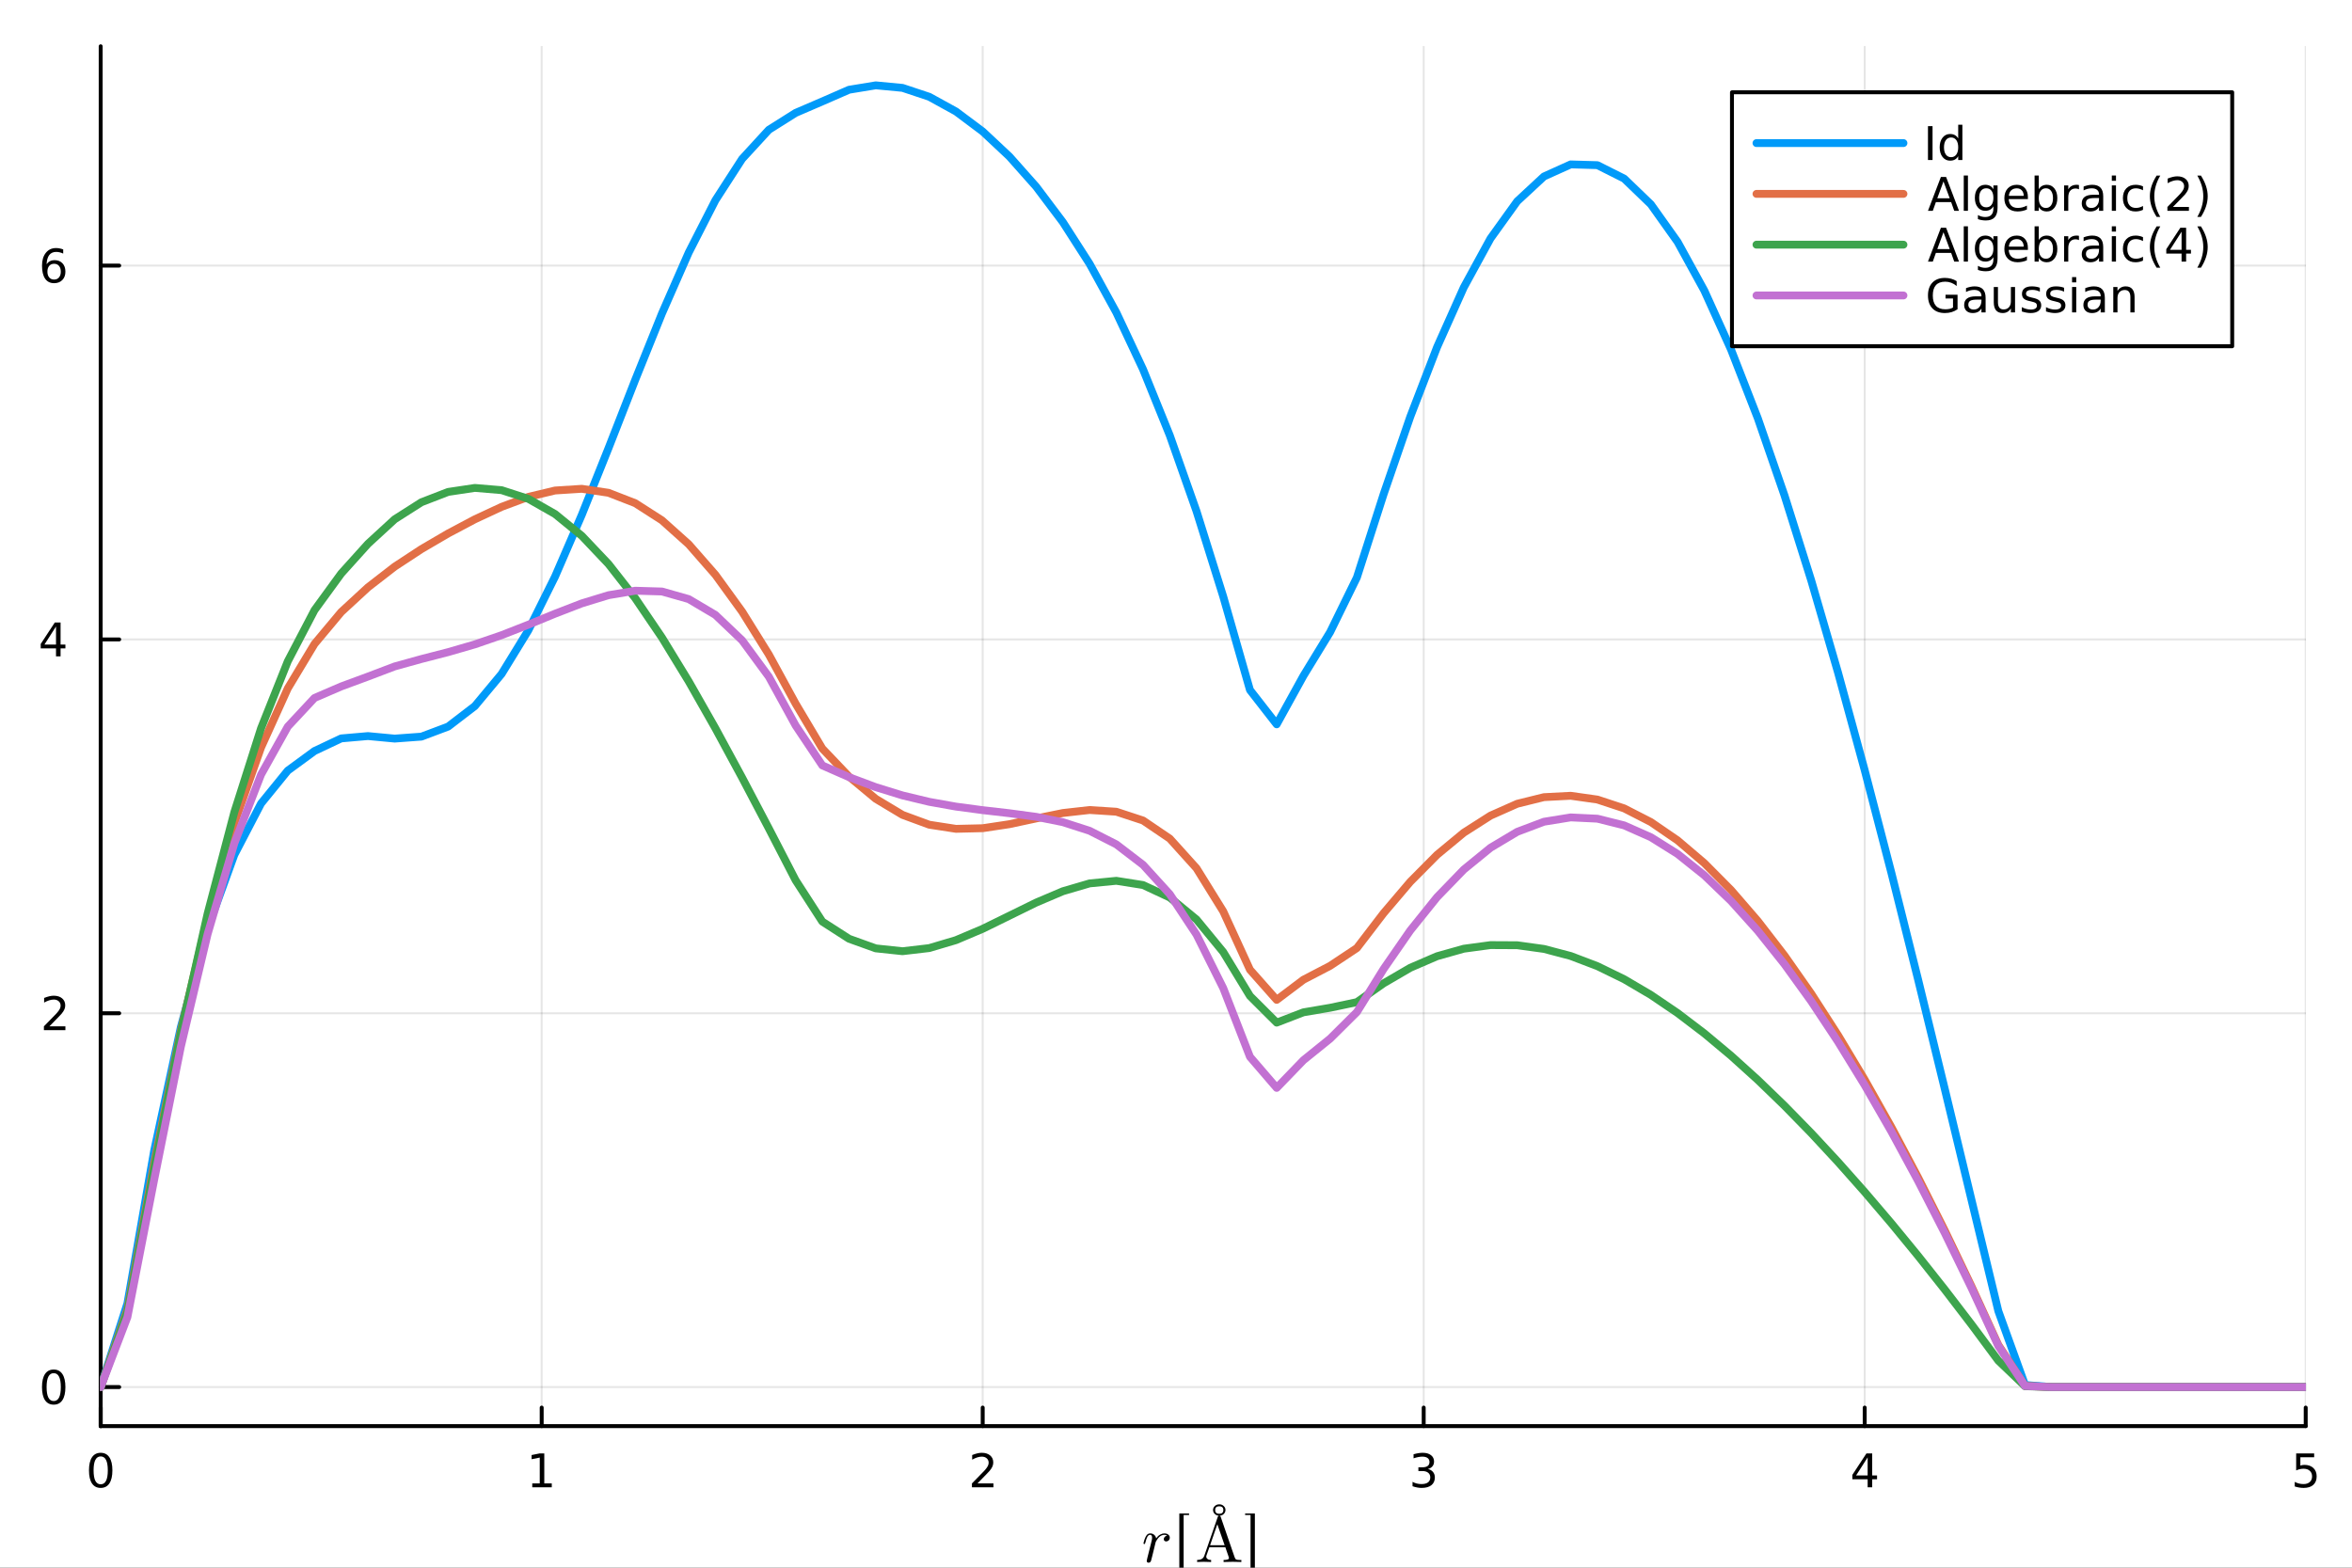 <?xml version="1.0" encoding="utf-8"?>
<svg xmlns="http://www.w3.org/2000/svg" xmlns:xlink="http://www.w3.org/1999/xlink" width="600" height="400" viewBox="0 0 2400 1600">
<rect x="0" y="0" width="2400" height="1600" fill="#333333" stroke="none"/>
<defs>
  <clipPath id="clip880">
    <rect x="0" y="0" width="2400" height="1600"/>
  </clipPath>
</defs>
<path clip-path="url(#clip880)" d="M0 1600 L2400 1600 L2400 0 L0 0  Z" fill="#ffffff" fill-rule="evenodd" fill-opacity="1"/>
<defs>
  <clipPath id="clip881">
    <rect x="480" y="0" width="1681" height="1600"/>
  </clipPath>
</defs>
<path clip-path="url(#clip880)" d="M102.74 1455.52 L2352.76 1455.52 L2352.76 47.244 L102.74 47.244  Z" fill="#ffffff" fill-rule="evenodd" fill-opacity="1"/>
<defs>
  <clipPath id="clip882">
    <rect x="102" y="47" width="2251" height="1409"/>
  </clipPath>
</defs>
<polyline clip-path="url(#clip882)" style="stroke:#000000; stroke-linecap:round; stroke-linejoin:round; stroke-width:2; stroke-opacity:0.1; fill:none" points="102.74,1455.52 102.74,47.244 "/>
<polyline clip-path="url(#clip882)" style="stroke:#000000; stroke-linecap:round; stroke-linejoin:round; stroke-width:2; stroke-opacity:0.1; fill:none" points="552.743,1455.52 552.743,47.244 "/>
<polyline clip-path="url(#clip882)" style="stroke:#000000; stroke-linecap:round; stroke-linejoin:round; stroke-width:2; stroke-opacity:0.1; fill:none" points="1002.75,1455.52 1002.75,47.244 "/>
<polyline clip-path="url(#clip882)" style="stroke:#000000; stroke-linecap:round; stroke-linejoin:round; stroke-width:2; stroke-opacity:0.1; fill:none" points="1452.75,1455.52 1452.75,47.244 "/>
<polyline clip-path="url(#clip882)" style="stroke:#000000; stroke-linecap:round; stroke-linejoin:round; stroke-width:2; stroke-opacity:0.1; fill:none" points="1902.75,1455.52 1902.75,47.244 "/>
<polyline clip-path="url(#clip882)" style="stroke:#000000; stroke-linecap:round; stroke-linejoin:round; stroke-width:2; stroke-opacity:0.1; fill:none" points="2352.76,1455.52 2352.76,47.244 "/>
<polyline clip-path="url(#clip880)" style="stroke:#000000; stroke-linecap:round; stroke-linejoin:round; stroke-width:4; stroke-opacity:1; fill:none" points="102.74,1455.52 2352.76,1455.52 "/>
<polyline clip-path="url(#clip880)" style="stroke:#000000; stroke-linecap:round; stroke-linejoin:round; stroke-width:4; stroke-opacity:1; fill:none" points="102.74,1455.52 102.74,1436.62 "/>
<polyline clip-path="url(#clip880)" style="stroke:#000000; stroke-linecap:round; stroke-linejoin:round; stroke-width:4; stroke-opacity:1; fill:none" points="552.743,1455.52 552.743,1436.62 "/>
<polyline clip-path="url(#clip880)" style="stroke:#000000; stroke-linecap:round; stroke-linejoin:round; stroke-width:4; stroke-opacity:1; fill:none" points="1002.75,1455.52 1002.75,1436.62 "/>
<polyline clip-path="url(#clip880)" style="stroke:#000000; stroke-linecap:round; stroke-linejoin:round; stroke-width:4; stroke-opacity:1; fill:none" points="1452.75,1455.52 1452.75,1436.62 "/>
<polyline clip-path="url(#clip880)" style="stroke:#000000; stroke-linecap:round; stroke-linejoin:round; stroke-width:4; stroke-opacity:1; fill:none" points="1902.75,1455.52 1902.75,1436.62 "/>
<polyline clip-path="url(#clip880)" style="stroke:#000000; stroke-linecap:round; stroke-linejoin:round; stroke-width:4; stroke-opacity:1; fill:none" points="2352.76,1455.52 2352.76,1436.62 "/>
<path clip-path="url(#clip880)" d="M102.74 1486.44 Q99.129 1486.44 97.3 1490 Q95.495 1493.55 95.495 1500.67 Q95.495 1507.78 97.3 1511.35 Q99.129 1514.89 102.74 1514.89 Q106.374 1514.89 108.18 1511.35 Q110.009 1507.78 110.009 1500.67 Q110.009 1493.55 108.18 1490 Q106.374 1486.44 102.74 1486.44 M102.74 1482.74 Q108.55 1482.74 111.606 1487.34 Q114.685 1491.93 114.685 1500.67 Q114.685 1509.4 111.606 1514.01 Q108.55 1518.59 102.74 1518.59 Q96.93 1518.59 93.851 1514.01 Q90.796 1509.4 90.796 1500.67 Q90.796 1491.93 93.851 1487.34 Q96.93 1482.74 102.74 1482.74 Z" fill="#000000" fill-rule="nonzero" fill-opacity="1" /><path clip-path="url(#clip880)" d="M543.125 1513.99 L550.764 1513.99 L550.764 1487.62 L542.454 1489.29 L542.454 1485.03 L550.718 1483.36 L555.394 1483.36 L555.394 1513.99 L563.033 1513.99 L563.033 1517.92 L543.125 1517.92 L543.125 1513.99 Z" fill="#000000" fill-rule="nonzero" fill-opacity="1" /><path clip-path="url(#clip880)" d="M997.399 1513.99 L1013.72 1513.99 L1013.72 1517.92 L991.774 1517.92 L991.774 1513.99 Q994.436 1511.23 999.02 1506.6 Q1003.63 1501.95 1004.81 1500.61 Q1007.05 1498.08 1007.93 1496.35 Q1008.83 1494.59 1008.83 1492.9 Q1008.83 1490.14 1006.89 1488.41 Q1004.97 1486.67 1001.87 1486.67 Q999.668 1486.67 997.214 1487.43 Q994.784 1488.2 992.006 1489.75 L992.006 1485.03 Q994.83 1483.89 997.284 1483.31 Q999.737 1482.74 1001.77 1482.74 Q1007.14 1482.74 1010.34 1485.42 Q1013.53 1488.11 1013.53 1492.6 Q1013.53 1494.73 1012.72 1496.65 Q1011.94 1498.55 1009.83 1501.14 Q1009.25 1501.81 1006.15 1505.03 Q1003.05 1508.22 997.399 1513.99 Z" fill="#000000" fill-rule="nonzero" fill-opacity="1" /><path clip-path="url(#clip880)" d="M1457 1499.29 Q1460.35 1500 1462.23 1502.27 Q1464.13 1504.54 1464.13 1507.87 Q1464.13 1512.99 1460.61 1515.79 Q1457.09 1518.59 1450.61 1518.59 Q1448.43 1518.59 1446.12 1518.15 Q1443.83 1517.74 1441.37 1516.88 L1441.37 1512.36 Q1443.32 1513.5 1445.63 1514.08 Q1447.95 1514.66 1450.47 1514.66 Q1454.87 1514.66 1457.16 1512.92 Q1459.47 1511.18 1459.47 1507.87 Q1459.47 1504.82 1457.32 1503.11 Q1455.19 1501.37 1451.37 1501.37 L1447.34 1501.37 L1447.34 1497.53 L1451.56 1497.53 Q1455.01 1497.53 1456.84 1496.16 Q1458.66 1494.77 1458.66 1492.18 Q1458.66 1489.52 1456.77 1488.11 Q1454.89 1486.67 1451.37 1486.67 Q1449.45 1486.67 1447.25 1487.09 Q1445.05 1487.5 1442.41 1488.38 L1442.41 1484.22 Q1445.08 1483.48 1447.39 1483.11 Q1449.73 1482.74 1451.79 1482.74 Q1457.11 1482.74 1460.21 1485.17 Q1463.32 1487.57 1463.32 1491.69 Q1463.32 1494.56 1461.67 1496.55 Q1460.03 1498.52 1457 1499.29 Z" fill="#000000" fill-rule="nonzero" fill-opacity="1" /><path clip-path="url(#clip880)" d="M1905.76 1487.43 L1893.96 1505.88 L1905.76 1505.88 L1905.76 1487.43 M1904.54 1483.36 L1910.41 1483.36 L1910.41 1505.88 L1915.35 1505.88 L1915.35 1509.77 L1910.41 1509.77 L1910.41 1517.92 L1905.76 1517.92 L1905.76 1509.77 L1890.16 1509.77 L1890.16 1505.26 L1904.54 1483.36 Z" fill="#000000" fill-rule="nonzero" fill-opacity="1" /><path clip-path="url(#clip880)" d="M2343.03 1483.36 L2361.39 1483.36 L2361.39 1487.3 L2347.32 1487.3 L2347.32 1495.77 Q2348.33 1495.42 2349.35 1495.26 Q2350.37 1495.07 2351.39 1495.07 Q2357.18 1495.07 2360.56 1498.24 Q2363.94 1501.42 2363.94 1506.83 Q2363.94 1512.41 2360.46 1515.51 Q2356.99 1518.59 2350.67 1518.59 Q2348.5 1518.59 2346.23 1518.22 Q2343.98 1517.85 2341.58 1517.11 L2341.58 1512.41 Q2343.66 1513.55 2345.88 1514.1 Q2348.1 1514.66 2350.58 1514.66 Q2354.58 1514.66 2356.92 1512.55 Q2359.26 1510.44 2359.26 1506.83 Q2359.26 1503.22 2356.92 1501.11 Q2354.58 1499.01 2350.58 1499.01 Q2348.71 1499.01 2346.83 1499.42 Q2344.98 1499.84 2343.03 1500.72 L2343.03 1483.36 Z" fill="#000000" fill-rule="nonzero" fill-opacity="1" /><path clip-path="url(#clip880)" d="M1193.67 1569.32 Q1193.67 1571.02 1192.55 1572.12 Q1191.45 1573.21 1190.04 1573.21 Q1188.81 1573.21 1188.17 1572.51 Q1187.52 1571.8 1187.52 1570.9 Q1187.52 1569.61 1188.52 1568.54 Q1189.52 1567.48 1190.97 1567.26 Q1189.91 1566.48 1188.2 1566.48 Q1185.4 1566.48 1182.92 1568.64 Q1181.82 1569.64 1180.63 1571.48 Q1179.44 1573.28 1179.21 1574.05 L1177.12 1582.65 Q1176.93 1583.62 1175.74 1588.25 Q1174.58 1592.86 1174.48 1593.05 Q1174.16 1593.96 1173.45 1594.44 Q1172.74 1594.92 1172.03 1594.92 Q1171.23 1594.92 1170.68 1594.44 Q1170.13 1593.96 1170.13 1593.12 Q1170.13 1592.99 1170.23 1592.51 Q1170.33 1592.02 1170.49 1591.35 Q1170.65 1590.67 1170.71 1590.28 L1174.54 1575.05 Q1175.25 1572.28 1175.41 1571.41 Q1175.61 1570.51 1175.61 1569.51 Q1175.61 1567.77 1175.06 1567.13 Q1174.51 1566.48 1173.55 1566.48 Q1171.87 1566.48 1170.78 1568.48 Q1169.68 1570.48 1168.75 1574.34 Q1168.46 1575.4 1168.26 1575.63 Q1168.1 1575.86 1167.62 1575.86 Q1166.81 1575.82 1166.81 1575.18 Q1166.81 1575.02 1167.07 1573.99 Q1167.33 1572.92 1167.81 1571.38 Q1168.33 1569.8 1168.88 1568.8 Q1169.2 1568.13 1169.49 1567.68 Q1169.78 1567.22 1170.36 1566.52 Q1170.94 1565.81 1171.81 1565.42 Q1172.68 1565.03 1173.74 1565.03 Q1176.06 1565.03 1177.7 1566.45 Q1179.37 1567.87 1179.76 1570.09 Q1180.57 1568.93 1181.56 1567.93 Q1182.56 1566.9 1184.4 1565.97 Q1186.23 1565.03 1188.2 1565.03 Q1190.65 1565.03 1192.16 1566.29 Q1193.67 1567.51 1193.67 1569.32 Z" fill="#000000" fill-rule="nonzero" fill-opacity="1" /><path clip-path="url(#clip880)" d="M1203.38 1610.67 L1203.38 1544.71 L1213.34 1544.71 L1213.34 1546.23 L1207.8 1546.23 L1207.8 1609.16 L1213.34 1609.16 L1213.34 1610.67 L1203.38 1610.67 Z" fill="#000000" fill-rule="nonzero" fill-opacity="1" /><path clip-path="url(#clip880)" d="M1266.69 1594.18 L1258.06 1593.99 Q1250.94 1593.99 1248.56 1594.18 L1248.56 1592.15 Q1254.03 1592.15 1254.03 1590.15 Q1254.03 1589.99 1253.84 1589.22 L1250.36 1579.14 L1234.06 1579.14 L1231 1587.77 Q1230.87 1588.03 1230.87 1588.77 Q1230.87 1590.15 1232.2 1591.15 Q1233.52 1592.15 1235.83 1592.15 L1235.83 1594.18 L1228.23 1593.99 L1221.54 1594.18 L1221.54 1592.15 Q1224.4 1592.09 1226.24 1591.09 Q1228.07 1590.09 1228.91 1587.71 L1242.57 1548.29 Q1242.82 1547.51 1243.11 1547.26 Q1243.4 1546.97 1244.14 1546.97 Q1244.66 1546.97 1244.95 1547.16 Q1245.24 1547.32 1245.34 1547.55 Q1245.46 1547.74 1245.66 1548.29 L1259.89 1589.51 Q1260.44 1591.15 1261.5 1591.67 Q1262.57 1592.15 1265.53 1592.15 L1266.69 1592.15 L1266.69 1594.18 M1249.62 1577.11 L1242.18 1555.66 L1234.77 1577.11 L1249.62 1577.11 M1248.3 1541.14 Q1248.3 1537.34 1244.14 1537.34 Q1239.99 1537.34 1239.99 1541.14 Q1239.99 1544.97 1244.14 1544.97 Q1248.3 1544.97 1248.3 1541.14 M1250.49 1541.07 Q1250.49 1543.52 1248.65 1545.26 Q1246.82 1546.97 1244.08 1546.97 Q1241.53 1546.97 1239.67 1545.26 Q1237.8 1543.55 1237.8 1541.07 Q1237.8 1538.82 1239.6 1537.08 Q1241.44 1535.34 1244.21 1535.34 Q1246.85 1535.34 1248.65 1537.05 Q1250.49 1538.75 1250.49 1541.07 Z" fill="#000000" fill-rule="nonzero" fill-opacity="1" /><path clip-path="url(#clip880)" d="M1270.53 1609.16 L1276.07 1609.16 L1276.07 1546.23 L1270.53 1546.23 L1270.53 1544.71 L1280.48 1544.71 L1280.48 1610.67 L1270.53 1610.67 L1270.53 1609.16 Z" fill="#000000" fill-rule="nonzero" fill-opacity="1" /><polyline clip-path="url(#clip882)" style="stroke:#000000; stroke-linecap:round; stroke-linejoin:round; stroke-width:2; stroke-opacity:0.1; fill:none" points="102.74,1415.66 2352.76,1415.66 "/>
<polyline clip-path="url(#clip882)" style="stroke:#000000; stroke-linecap:round; stroke-linejoin:round; stroke-width:2; stroke-opacity:0.1; fill:none" points="102.74,1034.13 2352.76,1034.13 "/>
<polyline clip-path="url(#clip882)" style="stroke:#000000; stroke-linecap:round; stroke-linejoin:round; stroke-width:2; stroke-opacity:0.1; fill:none" points="102.74,652.601 2352.76,652.601 "/>
<polyline clip-path="url(#clip882)" style="stroke:#000000; stroke-linecap:round; stroke-linejoin:round; stroke-width:2; stroke-opacity:0.1; fill:none" points="102.74,271.069 2352.76,271.069 "/>
<polyline clip-path="url(#clip880)" style="stroke:#000000; stroke-linecap:round; stroke-linejoin:round; stroke-width:4; stroke-opacity:1; fill:none" points="102.74,1455.52 102.74,47.244 "/>
<polyline clip-path="url(#clip880)" style="stroke:#000000; stroke-linecap:round; stroke-linejoin:round; stroke-width:4; stroke-opacity:1; fill:none" points="102.74,1415.66 121.638,1415.66 "/>
<polyline clip-path="url(#clip880)" style="stroke:#000000; stroke-linecap:round; stroke-linejoin:round; stroke-width:4; stroke-opacity:1; fill:none" points="102.74,1034.13 121.638,1034.13 "/>
<polyline clip-path="url(#clip880)" style="stroke:#000000; stroke-linecap:round; stroke-linejoin:round; stroke-width:4; stroke-opacity:1; fill:none" points="102.74,652.601 121.638,652.601 "/>
<polyline clip-path="url(#clip880)" style="stroke:#000000; stroke-linecap:round; stroke-linejoin:round; stroke-width:4; stroke-opacity:1; fill:none" points="102.74,271.069 121.638,271.069 "/>
<path clip-path="url(#clip880)" d="M54.796 1401.46 Q51.185 1401.46 49.356 1405.03 Q47.55 1408.57 47.55 1415.7 Q47.55 1422.8 49.356 1426.37 Q51.185 1429.91 54.796 1429.91 Q58.43 1429.91 60.236 1426.37 Q62.064 1422.8 62.064 1415.7 Q62.064 1408.57 60.236 1405.03 Q58.43 1401.46 54.796 1401.46 M54.796 1397.76 Q60.606 1397.76 63.661 1402.36 Q66.74 1406.95 66.74 1415.7 Q66.74 1424.42 63.661 1429.03 Q60.606 1433.61 54.796 1433.61 Q48.986 1433.61 45.907 1429.03 Q42.851 1424.42 42.851 1415.7 Q42.851 1406.95 45.907 1402.36 Q48.986 1397.76 54.796 1397.76 Z" fill="#000000" fill-rule="nonzero" fill-opacity="1" /><path clip-path="url(#clip880)" d="M50.421 1047.48 L66.74 1047.48 L66.74 1051.41 L44.796 1051.41 L44.796 1047.48 Q47.458 1044.72 52.041 1040.09 Q56.648 1035.44 57.828 1034.1 Q60.074 1031.57 60.953 1029.84 Q61.856 1028.08 61.856 1026.39 Q61.856 1023.63 59.911 1021.9 Q57.99 1020.16 54.888 1020.16 Q52.689 1020.16 50.236 1020.93 Q47.805 1021.69 45.027 1023.24 L45.027 1018.52 Q47.851 1017.38 50.305 1016.81 Q52.759 1016.23 54.796 1016.23 Q60.166 1016.23 63.361 1018.91 Q66.555 1021.6 66.555 1026.09 Q66.555 1028.22 65.745 1030.14 Q64.958 1032.04 62.851 1034.63 Q62.273 1035.3 59.171 1038.52 Q56.069 1041.71 50.421 1047.48 Z" fill="#000000" fill-rule="nonzero" fill-opacity="1" /><path clip-path="url(#clip880)" d="M57.157 639.395 L45.351 657.844 L57.157 657.844 L57.157 639.395 M55.93 635.321 L61.81 635.321 L61.81 657.844 L66.74 657.844 L66.74 661.733 L61.81 661.733 L61.81 669.881 L57.157 669.881 L57.157 661.733 L41.555 661.733 L41.555 657.219 L55.93 635.321 Z" fill="#000000" fill-rule="nonzero" fill-opacity="1" /><path clip-path="url(#clip880)" d="M55.212 269.206 Q52.064 269.206 50.212 271.359 Q48.384 273.511 48.384 277.261 Q48.384 280.988 50.212 283.164 Q52.064 285.317 55.212 285.317 Q58.361 285.317 60.189 283.164 Q62.041 280.988 62.041 277.261 Q62.041 273.511 60.189 271.359 Q58.361 269.206 55.212 269.206 M64.495 254.553 L64.495 258.812 Q62.736 257.979 60.93 257.539 Q59.148 257.099 57.388 257.099 Q52.759 257.099 50.305 260.224 Q47.874 263.349 47.527 269.669 Q48.893 267.655 50.953 266.59 Q53.013 265.502 55.49 265.502 Q60.699 265.502 63.708 268.673 Q66.74 271.822 66.74 277.261 Q66.74 282.585 63.592 285.803 Q60.444 289.021 55.212 289.021 Q49.217 289.021 46.046 284.437 Q42.874 279.831 42.874 271.104 Q42.874 262.91 46.763 258.049 Q50.652 253.164 57.203 253.164 Q58.962 253.164 60.745 253.512 Q62.55 253.859 64.495 254.553 Z" fill="#000000" fill-rule="nonzero" fill-opacity="1" /><path clip-path="url(#clip880)" d="M-43.298 925.739 L-37.76 925.739 Q-39.033 928.222 -39.67 930.895 Q-40.307 933.569 -40.307 936.433 Q-40.307 940.794 -38.97 942.99 Q-37.633 945.154 -34.959 945.154 Q-32.922 945.154 -31.745 943.595 Q-30.599 942.035 -29.549 937.324 L-29.103 935.319 Q-27.766 929.081 -25.315 926.471 Q-22.896 923.829 -18.536 923.829 Q-13.571 923.829 -10.674 927.776 Q-7.778 931.691 -7.778 938.566 Q-7.778 941.43 -8.351 944.55 Q-8.892 947.637 -10.006 951.074 L-16.053 951.074 Q-14.366 947.828 -13.507 944.677 Q-12.68 941.526 -12.68 938.438 Q-12.68 934.301 -14.08 932.073 Q-15.512 929.845 -18.09 929.845 Q-20.477 929.845 -21.751 931.468 Q-23.024 933.059 -24.201 938.502 L-24.679 940.539 Q-25.825 945.982 -28.18 948.401 Q-30.567 950.82 -34.705 950.82 Q-39.734 950.82 -42.471 947.255 Q-45.208 943.69 -45.208 937.133 Q-45.208 933.887 -44.731 931.022 Q-44.253 928.158 -43.298 925.739 Z" fill="#000000" fill-rule="nonzero" fill-opacity="1" /><path clip-path="url(#clip880)" d="M-54.47 908.711 L-44.349 908.711 L-44.349 896.648 L-39.797 896.648 L-39.797 908.711 L-20.446 908.711 Q-16.085 908.711 -14.844 907.533 Q-13.602 906.323 -13.602 902.663 L-13.602 896.648 L-8.701 896.648 L-8.701 902.663 Q-8.701 909.443 -11.215 912.021 Q-13.762 914.599 -20.446 914.599 L-39.797 914.599 L-39.797 918.896 L-44.349 918.896 L-44.349 914.599 L-54.47 914.599 L-54.47 908.711 Z" fill="#000000" fill-rule="nonzero" fill-opacity="1" /><path clip-path="url(#clip880)" d="M-38.874 868.288 Q-39.447 869.275 -39.702 870.453 Q-39.988 871.599 -39.988 872.999 Q-39.988 877.964 -36.742 880.638 Q-33.527 883.28 -27.48 883.28 L-8.701 883.28 L-8.701 889.168 L-44.349 889.168 L-44.349 883.28 L-38.811 883.28 Q-42.057 881.434 -43.617 878.474 Q-45.208 875.513 -45.208 871.28 Q-45.208 870.676 -45.113 869.943 Q-45.049 869.211 -44.89 868.32 L-38.874 868.288 Z" fill="#000000" fill-rule="nonzero" fill-opacity="1" /><path clip-path="url(#clip880)" d="M-26.62 845.945 Q-26.62 853.043 -24.997 855.78 Q-23.374 858.517 -19.459 858.517 Q-16.34 858.517 -14.494 856.48 Q-12.68 854.411 -12.68 850.878 Q-12.68 846.008 -16.117 843.08 Q-19.586 840.12 -25.315 840.12 L-26.62 840.12 L-26.62 845.945 M-29.039 834.264 L-8.701 834.264 L-8.701 840.12 L-14.112 840.12 Q-10.865 842.125 -9.306 845.117 Q-7.778 848.109 -7.778 852.438 Q-7.778 857.912 -10.833 861.159 Q-13.921 864.373 -19.077 864.373 Q-25.093 864.373 -28.148 860.363 Q-31.204 856.321 -31.204 848.332 L-31.204 840.12 L-31.777 840.12 Q-35.819 840.12 -38.015 842.794 Q-40.243 845.435 -40.243 850.242 Q-40.243 853.297 -39.511 856.194 Q-38.779 859.09 -37.315 861.764 L-42.726 861.764 Q-43.967 858.549 -44.572 855.525 Q-45.208 852.501 -45.208 849.637 Q-45.208 841.903 -41.198 838.083 Q-37.187 834.264 -29.039 834.264 Z" fill="#000000" fill-rule="nonzero" fill-opacity="1" /><path clip-path="url(#clip880)" d="M-44.349 822.201 L-44.349 816.344 L-8.701 816.344 L-8.701 822.201 L-44.349 822.201 M-58.226 822.201 L-58.226 816.344 L-50.81 816.344 L-50.81 822.201 L-58.226 822.201 Z" fill="#000000" fill-rule="nonzero" fill-opacity="1" /><path clip-path="url(#clip880)" d="M-30.217 774.458 L-8.701 774.458 L-8.701 780.314 L-30.026 780.314 Q-35.087 780.314 -37.601 782.288 Q-40.116 784.261 -40.116 788.208 Q-40.116 792.95 -37.092 795.687 Q-34.068 798.425 -28.848 798.425 L-8.701 798.425 L-8.701 804.313 L-44.349 804.313 L-44.349 798.425 L-38.811 798.425 Q-42.025 796.324 -43.617 793.491 Q-45.208 790.627 -45.208 786.903 Q-45.208 780.76 -41.389 777.609 Q-37.601 774.458 -30.217 774.458 Z" fill="#000000" fill-rule="nonzero" fill-opacity="1" /><path clip-path="url(#clip880)" d="M-58.226 742.598 L-58.226 729.102 L-53.675 729.102 L-53.675 736.741 L-4.659 736.741 L-4.659 729.102 L-0.107 729.102 L-0.107 742.598 L-58.226 742.598 Z" fill="#000000" fill-rule="nonzero" fill-opacity="1" /><path clip-path="url(#clip880)" d="M-27.989 686.134 L-25.124 686.134 L-25.124 713.061 Q-19.077 712.679 -15.894 709.432 Q-12.743 706.154 -12.743 700.329 Q-12.743 696.955 -13.571 693.804 Q-14.398 690.622 -16.053 687.502 L-10.515 687.502 Q-9.178 690.653 -8.478 693.964 Q-7.778 697.274 -7.778 700.679 Q-7.778 709.209 -12.743 714.206 Q-17.708 719.172 -26.175 719.172 Q-34.928 719.172 -40.052 714.461 Q-45.208 709.719 -45.208 701.698 Q-45.208 694.505 -40.561 690.335 Q-35.946 686.134 -27.989 686.134 M-29.708 691.99 Q-34.514 692.054 -37.378 694.696 Q-40.243 697.305 -40.243 701.634 Q-40.243 706.536 -37.474 709.496 Q-34.705 712.424 -29.676 712.87 L-29.708 691.99 Z" fill="#000000" fill-rule="nonzero" fill-opacity="1" /><path clip-path="url(#clip880)" d="M-8.701 664.013 L-56.221 682.155 L-56.221 675.439 L-16.212 660.384 L-56.221 645.298 L-56.221 638.614 L-8.701 656.724 L-8.701 664.013 Z" fill="#000000" fill-rule="nonzero" fill-opacity="1" /><path clip-path="url(#clip880)" d="M-56.221 621.522 L-56.221 616.111 L-2.653 632.662 L-2.653 638.073 L-56.221 621.522 Z" fill="#000000" fill-rule="nonzero" fill-opacity="1" /><path clip-path="url(#clip880)" d="M-60.454 588.993 Q-62.459 588.993 -63.86 590.425 Q-65.292 591.826 -65.292 593.831 Q-65.292 595.868 -63.892 597.268 Q-62.523 598.637 -60.454 598.637 Q-58.449 598.637 -57.048 597.237 Q-55.648 595.836 -55.648 593.831 Q-55.648 591.826 -57.048 590.425 Q-58.449 588.993 -60.454 588.993 M-49.887 593.831 L-26.238 602.488 L-26.238 585.142 L-49.887 593.831 M-53.165 598.637 Q-54.47 600.579 -56.285 601.565 Q-58.131 602.552 -60.454 602.552 Q-64.114 602.552 -66.661 600.038 Q-69.207 597.491 -69.207 593.831 Q-69.207 590.202 -66.629 587.656 Q-64.082 585.078 -60.454 585.078 Q-58.226 585.078 -56.348 586.097 Q-54.47 587.083 -53.165 588.993 L-8.701 572.06 L-8.701 578.744 L-20.891 583.073 L-20.891 604.493 L-8.701 608.822 L-8.701 615.602 L-53.165 598.637 Z" fill="#000000" fill-rule="nonzero" fill-opacity="1" /><path clip-path="url(#clip880)" d="M-58.226 551.69 L-0.107 551.69 L-0.107 565.185 L-4.659 565.185 L-4.659 557.578 L-53.675 557.578 L-53.675 565.185 L-58.226 565.185 L-58.226 551.69 Z" fill="#000000" fill-rule="nonzero" fill-opacity="1" /><polyline clip-path="url(#clip882)" style="stroke:#009af9; stroke-linecap:round; stroke-linejoin:round; stroke-width:8; stroke-opacity:1; fill:none" points="102.74,1415.66 130.013,1330.29 157.286,1174.54 184.559,1048.09 211.832,947.618 239.105,872.47 266.378,820.054 293.651,786.492 320.924,766.501 348.196,753.626 375.469,751.241 402.742,753.822 430.015,751.814 457.288,741.563 484.561,720.618 511.834,687.836 539.107,643.355 566.38,588.482 593.653,525.493 620.926,457.397 648.199,387.664 675.471,319.95 702.744,257.807 730.017,204.389 757.29,162.135 784.563,132.433 811.836,115.245 839.109,103.499 866.382,91.591 893.655,87.101 920.928,89.689 948.201,98.779 975.474,113.779 1002.75,134.198 1030.02,159.758 1057.29,190.48 1084.57,226.731 1111.84,269.223 1139.11,318.939 1166.38,376.988 1193.66,444.384 1220.93,521.731 1248.2,608.837 1275.48,704.244 1302.75,739.258 1330.02,689.774 1357.29,645.12 1384.57,589.384 1411.84,504.403 1439.11,425.163 1466.39,354.312 1493.66,293.312 1520.93,243.373 1548.2,205.423 1575.48,180.109 1602.75,167.792 1630.02,168.565 1657.3,182.28 1684.57,208.571 1711.84,246.9 1739.12,296.586 1766.39,356.85 1793.66,426.844 1820.93,505.679 1848.21,592.448 1875.48,686.228 1902.75,786.079 1930.03,891.022 1957.3,999.999 1984.57,1111.82 2011.84,1225.09 2039.12,1338.09 2066.39,1413.54 2093.66,1415.66 2120.94,1415.66 2148.21,1415.66 2175.48,1415.66 2202.75,1415.66 2230.03,1415.66 2257.3,1415.66 2284.57,1415.66 2311.85,1415.66 2339.12,1415.66 2366.39,1415.66 2393.67,1415.66 2420.94,1415.66 2448.21,1415.66 2475.48,1415.66 2502.76,1415.66 2530.03,1415.66 2557.3,1415.66 2584.58,1415.66 2611.85,1415.66 2639.12,1415.66 2666.39,1415.66 2693.67,1415.66 2720.94,1415.66 2748.21,1415.66 2775.49,1415.66 2802.76,1415.66 "/>
<polyline clip-path="url(#clip882)" style="stroke:#e26f46; stroke-linecap:round; stroke-linejoin:round; stroke-width:8; stroke-opacity:1; fill:none" points="102.74,1415.66 130.013,1336.34 157.286,1187.36 184.559,1051.78 211.832,936.109 239.105,840.15 266.378,762.886 293.651,702.604 320.924,657.233 348.196,624.619 375.469,599.452 402.742,578.323 430.015,560.413 457.288,544.463 484.561,530.011 511.834,517.307 539.107,507.142 566.38,500.612 593.653,498.878 620.926,502.95 648.199,513.548 675.471,531.041 702.744,555.471 730.017,586.642 757.29,624.263 784.563,668.096 811.836,718.105 839.109,763.996 866.382,792.635 893.655,815.301 920.928,831.661 948.201,841.703 975.474,845.921 1002.75,845.282 1030.02,841.173 1057.29,835.329 1084.57,829.765 1111.84,826.696 1139.11,828.456 1166.38,837.416 1193.66,855.91 1220.93,886.152 1248.2,930.165 1275.48,989.711 1302.75,1020.49 1330.02,999.933 1357.29,985.73 1384.57,967.608 1411.84,931.997 1439.11,899.92 1466.39,872.43 1493.66,849.858 1520.93,832.441 1548.2,820.327 1575.48,813.577 1602.75,812.177 1630.02,816.046 1657.3,825.05 1684.57,839.01 1711.84,857.715 1739.12,880.936 1766.39,908.431 1793.66,939.96 1820.93,975.289 1848.21,1014.2 1875.48,1056.48 1902.75,1101.96 1930.03,1150.48 1957.3,1201.92 1984.57,1256.15 2011.84,1313.1 2039.12,1372.71 2066.39,1414.45 2093.66,1415.66 2120.94,1415.66 2148.21,1415.66 2175.48,1415.66 2202.75,1415.66 2230.03,1415.66 2257.3,1415.66 2284.57,1415.66 2311.85,1415.66 2339.12,1415.66 2366.39,1415.66 2393.67,1415.66 2420.94,1415.66 2448.21,1415.66 2475.48,1415.66 2502.76,1415.66 2530.03,1415.66 2557.3,1415.66 2584.58,1415.66 2611.85,1415.66 2639.12,1415.66 2666.39,1415.66 2693.67,1415.66 2720.94,1415.66 2748.21,1415.66 2775.49,1415.66 2802.76,1415.66 "/>
<polyline clip-path="url(#clip882)" style="stroke:#3da44d; stroke-linecap:round; stroke-linejoin:round; stroke-width:8; stroke-opacity:1; fill:none" points="102.74,1415.66 130.013,1338.58 157.286,1192.1 184.559,1053.87 211.832,932.519 239.105,828.937 266.378,743.289 293.651,674.937 320.924,622.752 348.196,585.328 375.469,555.037 402.742,529.984 430.015,512.598 457.288,502.06 484.561,497.972 511.834,500.273 539.107,509.097 566.38,524.609 593.653,546.851 620.926,575.64 648.199,610.509 675.471,650.726 702.744,695.354 730.017,743.358 757.29,793.729 784.563,845.602 811.836,898.359 839.109,940.594 866.382,958.129 893.655,967.924 920.928,970.817 948.201,967.624 975.474,959.519 1002.75,947.955 1030.02,934.588 1057.29,921.196 1084.57,909.602 1111.84,901.614 1139.11,898.966 1166.38,903.274 1193.66,916 1220.93,938.427 1248.2,971.638 1275.48,1016.51 1302.75,1043.7 1330.02,1033.19 1357.29,1028.54 1384.57,1022.79 1411.84,1003.6 1439.11,987.71 1466.39,975.948 1493.66,968.274 1520.93,964.583 1548.2,964.721 1575.48,968.499 1602.75,975.696 1630.02,986.08 1657.3,999.408 1684.57,1015.44 1711.84,1033.94 1739.12,1054.7 1766.39,1077.5 1793.66,1102.16 1820.93,1128.53 1848.21,1156.46 1875.48,1185.84 1902.75,1216.57 1930.03,1248.58 1957.3,1281.83 1984.57,1316.27 2011.84,1351.88 2039.12,1388.67 2066.39,1414.78 2093.66,1415.66 2120.94,1415.66 2148.21,1415.66 2175.48,1415.66 2202.75,1415.66 2230.03,1415.66 2257.3,1415.66 2284.57,1415.66 2311.85,1415.66 2339.12,1415.66 2366.39,1415.66 2393.67,1415.66 2420.94,1415.66 2448.21,1415.66 2475.48,1415.66 2502.76,1415.66 2530.03,1415.66 2557.3,1415.66 2584.58,1415.66 2611.85,1415.66 2639.12,1415.66 2666.39,1415.66 2693.67,1415.66 2720.94,1415.66 2748.21,1415.66 2775.49,1415.66 2802.76,1415.66 "/>
<polyline clip-path="url(#clip882)" style="stroke:#c271d2; stroke-linecap:round; stroke-linejoin:round; stroke-width:8; stroke-opacity:1; fill:none" points="102.74,1415.66 130.013,1344.27 157.286,1204.25 184.559,1068.18 211.832,953.416 239.105,860.825 266.378,790.556 293.651,741.608 320.924,712.351 348.196,700.594 375.469,690.523 402.742,680.165 430.015,672.598 457.288,665.57 484.561,657.657 511.834,648.27 539.107,637.575 566.38,626.354 593.653,615.824 620.926,607.47 648.199,602.891 675.471,603.695 702.744,611.435 730.017,627.584 757.29,653.55 784.563,690.701 811.836,740.404 839.109,781.192 866.382,793.175 893.655,803.394 920.928,811.816 948.201,818.364 975.474,823.224 1002.75,826.855 1030.02,829.995 1057.29,833.657 1084.57,839.119 1111.84,847.91 1139.11,861.781 1166.38,882.666 1193.66,912.637 1220.93,953.849 1248.2,1008.47 1275.48,1078.61 1302.75,1110.31 1330.02,1082.08 1357.29,1060.06 1384.57,1032.96 1411.84,988.967 1439.11,949.584 1466.39,915.667 1493.66,887.494 1520.93,865.236 1548.2,848.967 1575.48,838.671 1602.75,834.257 1630.02,835.568 1657.3,842.393 1684.57,854.487 1711.84,871.573 1739.12,893.365 1766.39,919.57 1793.66,949.903 1820.93,984.096 1848.21,1021.9 1875.48,1063.1 1902.75,1107.5 1930.03,1154.96 1957.3,1205.36 1984.57,1258.63 2011.84,1314.72 2039.12,1373.64 2066.39,1414.58 2093.66,1415.66 2120.94,1415.66 2148.21,1415.66 2175.48,1415.66 2202.75,1415.66 2230.03,1415.66 2257.3,1415.66 2284.57,1415.66 2311.85,1415.66 2339.12,1415.66 2366.39,1415.66 2393.67,1415.66 2420.94,1415.66 2448.21,1415.66 2475.48,1415.66 2502.76,1415.66 2530.03,1415.66 2557.3,1415.66 2584.58,1415.66 2611.85,1415.66 2639.12,1415.66 2666.39,1415.66 2693.67,1415.66 2720.94,1415.66 2748.21,1415.66 2775.49,1415.66 2802.76,1415.66 "/>
<path clip-path="url(#clip880)" d="M1767.32 353.387 L2277.76 353.387 L2277.76 94.187 L1767.32 94.187  Z" fill="#ffffff" fill-rule="evenodd" fill-opacity="1"/>
<polyline clip-path="url(#clip880)" style="stroke:#000000; stroke-linecap:round; stroke-linejoin:round; stroke-width:4; stroke-opacity:1; fill:none" points="1767.32,353.387 2277.76,353.387 2277.76,94.187 1767.32,94.187 1767.32,353.387 "/>
<polyline clip-path="url(#clip880)" style="stroke:#009af9; stroke-linecap:round; stroke-linejoin:round; stroke-width:8; stroke-opacity:1; fill:none" points="1792.32,146.027 1942.32,146.027 "/>
<path clip-path="url(#clip880)" d="M1967.32 128.747 L1971.99 128.747 L1971.99 163.307 L1967.32 163.307 L1967.32 128.747 Z" fill="#000000" fill-rule="nonzero" fill-opacity="1" /><path clip-path="url(#clip880)" d="M1998.17 141.316 L1998.17 127.288 L2002.43 127.288 L2002.43 163.307 L1998.17 163.307 L1998.17 159.418 Q1996.83 161.733 1994.77 162.867 Q1992.73 163.978 1989.86 163.978 Q1985.16 163.978 1982.2 160.228 Q1979.26 156.478 1979.26 150.367 Q1979.26 144.256 1982.2 140.506 Q1985.16 136.756 1989.86 136.756 Q1992.73 136.756 1994.77 137.89 Q1996.83 139.001 1998.17 141.316 M1983.66 150.367 Q1983.66 155.066 1985.58 157.751 Q1987.53 160.413 1990.9 160.413 Q1994.28 160.413 1996.23 157.751 Q1998.17 155.066 1998.17 150.367 Q1998.17 145.668 1996.23 143.006 Q1994.28 140.321 1990.9 140.321 Q1987.53 140.321 1985.58 143.006 Q1983.66 145.668 1983.66 150.367 Z" fill="#000000" fill-rule="nonzero" fill-opacity="1" /><polyline clip-path="url(#clip880)" style="stroke:#e26f46; stroke-linecap:round; stroke-linejoin:round; stroke-width:8; stroke-opacity:1; fill:none" points="1792.32,197.867 1942.32,197.867 "/>
<path clip-path="url(#clip880)" d="M1983.15 185.193 L1976.81 202.392 L1989.52 202.392 L1983.15 185.193 M1980.51 180.587 L1985.81 180.587 L1998.98 215.147 L1994.12 215.147 L1990.97 206.281 L1975.4 206.281 L1972.25 215.147 L1967.32 215.147 L1980.51 180.587 Z" fill="#000000" fill-rule="nonzero" fill-opacity="1" /><path clip-path="url(#clip880)" d="M2003.84 179.128 L2008.1 179.128 L2008.1 215.147 L2003.84 215.147 L2003.84 179.128 Z" fill="#000000" fill-rule="nonzero" fill-opacity="1" /><path clip-path="url(#clip880)" d="M2034.08 201.883 Q2034.08 197.253 2032.15 194.707 Q2030.26 192.161 2026.81 192.161 Q2023.38 192.161 2021.46 194.707 Q2019.56 197.253 2019.56 201.883 Q2019.56 206.489 2021.46 209.036 Q2023.38 211.582 2026.81 211.582 Q2030.26 211.582 2032.15 209.036 Q2034.08 206.489 2034.08 201.883 M2038.34 211.929 Q2038.34 218.549 2035.4 221.767 Q2032.46 225.008 2026.39 225.008 Q2024.15 225.008 2022.15 224.66 Q2020.16 224.336 2018.29 223.642 L2018.29 219.498 Q2020.16 220.517 2021.99 221.003 Q2023.82 221.489 2025.72 221.489 Q2029.91 221.489 2031.99 219.29 Q2034.08 217.114 2034.08 212.693 L2034.08 210.586 Q2032.76 212.878 2030.7 214.012 Q2028.64 215.147 2025.77 215.147 Q2021 215.147 2018.08 211.512 Q2015.16 207.878 2015.16 201.883 Q2015.16 195.864 2018.08 192.23 Q2021 188.596 2025.77 188.596 Q2028.64 188.596 2030.7 189.73 Q2032.76 190.864 2034.08 193.156 L2034.08 189.221 L2038.34 189.221 L2038.34 211.929 Z" fill="#000000" fill-rule="nonzero" fill-opacity="1" /><path clip-path="url(#clip880)" d="M2069.28 201.119 L2069.28 203.202 L2049.7 203.202 Q2049.98 207.6 2052.34 209.915 Q2054.72 212.207 2058.96 212.207 Q2061.41 212.207 2063.71 211.605 Q2066.02 211.003 2068.29 209.799 L2068.29 213.827 Q2066 214.799 2063.59 215.309 Q2061.18 215.818 2058.71 215.818 Q2052.5 215.818 2048.87 212.207 Q2045.26 208.596 2045.26 202.438 Q2045.26 196.073 2048.68 192.346 Q2052.13 188.596 2057.96 188.596 Q2063.2 188.596 2066.23 191.975 Q2069.28 195.332 2069.28 201.119 M2065.02 199.869 Q2064.98 196.374 2063.06 194.29 Q2061.16 192.207 2058.01 192.207 Q2054.45 192.207 2052.29 194.221 Q2050.16 196.235 2049.84 199.892 L2065.02 199.869 Z" fill="#000000" fill-rule="nonzero" fill-opacity="1" /><path clip-path="url(#clip880)" d="M2094.89 202.207 Q2094.89 197.508 2092.94 194.846 Q2091.02 192.161 2087.64 192.161 Q2084.26 192.161 2082.32 194.846 Q2080.4 197.508 2080.4 202.207 Q2080.4 206.906 2082.32 209.591 Q2084.26 212.253 2087.64 212.253 Q2091.02 212.253 2092.94 209.591 Q2094.89 206.906 2094.89 202.207 M2080.4 193.156 Q2081.74 190.841 2083.77 189.73 Q2085.83 188.596 2088.68 188.596 Q2093.4 188.596 2096.34 192.346 Q2099.31 196.096 2099.31 202.207 Q2099.31 208.318 2096.34 212.068 Q2093.4 215.818 2088.68 215.818 Q2085.83 215.818 2083.77 214.707 Q2081.74 213.573 2080.4 211.258 L2080.4 215.147 L2076.11 215.147 L2076.11 179.128 L2080.4 179.128 L2080.4 193.156 Z" fill="#000000" fill-rule="nonzero" fill-opacity="1" /><path clip-path="url(#clip880)" d="M2121.39 193.202 Q2120.67 192.786 2119.82 192.6 Q2118.98 192.392 2117.96 192.392 Q2114.35 192.392 2112.41 194.753 Q2110.49 197.091 2110.49 201.489 L2110.49 215.147 L2106.21 215.147 L2106.21 189.221 L2110.49 189.221 L2110.49 193.249 Q2111.83 190.888 2113.98 189.753 Q2116.14 188.596 2119.21 188.596 Q2119.65 188.596 2120.19 188.665 Q2120.72 188.712 2121.37 188.827 L2121.39 193.202 Z" fill="#000000" fill-rule="nonzero" fill-opacity="1" /><path clip-path="url(#clip880)" d="M2137.64 202.114 Q2132.48 202.114 2130.49 203.295 Q2128.5 204.475 2128.5 207.323 Q2128.5 209.591 2129.98 210.934 Q2131.48 212.253 2134.05 212.253 Q2137.59 212.253 2139.72 209.753 Q2141.88 207.23 2141.88 203.063 L2141.88 202.114 L2137.64 202.114 M2146.14 200.355 L2146.14 215.147 L2141.88 215.147 L2141.88 211.211 Q2140.42 213.573 2138.24 214.707 Q2136.07 215.818 2132.92 215.818 Q2128.94 215.818 2126.58 213.596 Q2124.24 211.35 2124.24 207.6 Q2124.24 203.225 2127.15 201.003 Q2130.09 198.781 2135.9 198.781 L2141.88 198.781 L2141.88 198.364 Q2141.88 195.425 2139.93 193.827 Q2138.01 192.207 2134.52 192.207 Q2132.29 192.207 2130.19 192.739 Q2128.08 193.272 2126.14 194.337 L2126.14 190.401 Q2128.47 189.499 2130.67 189.059 Q2132.87 188.596 2134.95 188.596 Q2140.58 188.596 2143.36 191.513 Q2146.14 194.429 2146.14 200.355 Z" fill="#000000" fill-rule="nonzero" fill-opacity="1" /><path clip-path="url(#clip880)" d="M2154.91 189.221 L2159.17 189.221 L2159.17 215.147 L2154.91 215.147 L2154.91 189.221 M2154.91 179.128 L2159.17 179.128 L2159.17 184.522 L2154.91 184.522 L2154.91 179.128 Z" fill="#000000" fill-rule="nonzero" fill-opacity="1" /><path clip-path="url(#clip880)" d="M2186.74 190.216 L2186.74 194.198 Q2184.93 193.202 2183.1 192.716 Q2181.3 192.207 2179.45 192.207 Q2175.3 192.207 2173.01 194.846 Q2170.72 197.462 2170.72 202.207 Q2170.72 206.952 2173.01 209.591 Q2175.3 212.207 2179.45 212.207 Q2181.3 212.207 2183.1 211.721 Q2184.93 211.211 2186.74 210.216 L2186.74 214.151 Q2184.95 214.985 2183.03 215.401 Q2181.14 215.818 2178.98 215.818 Q2173.13 215.818 2169.68 212.137 Q2166.23 208.457 2166.23 202.207 Q2166.23 195.864 2169.7 192.23 Q2173.2 188.596 2179.26 188.596 Q2181.23 188.596 2183.1 189.013 Q2184.98 189.406 2186.74 190.216 Z" fill="#000000" fill-rule="nonzero" fill-opacity="1" /><path clip-path="url(#clip880)" d="M2204.38 179.175 Q2201.27 184.499 2199.77 189.707 Q2198.26 194.915 2198.26 200.262 Q2198.26 205.61 2199.77 210.864 Q2201.3 216.096 2204.38 221.397 L2200.67 221.397 Q2197.2 215.957 2195.46 210.702 Q2193.75 205.448 2193.75 200.262 Q2193.75 195.1 2195.46 189.869 Q2197.18 184.638 2200.67 179.175 L2204.38 179.175 Z" fill="#000000" fill-rule="nonzero" fill-opacity="1" /><path clip-path="url(#clip880)" d="M2217.27 211.211 L2233.59 211.211 L2233.59 215.147 L2211.64 215.147 L2211.64 211.211 Q2214.31 208.457 2218.89 203.827 Q2223.5 199.174 2224.68 197.832 Q2226.92 195.309 2227.8 193.573 Q2228.7 191.813 2228.7 190.124 Q2228.7 187.369 2226.76 185.633 Q2224.84 183.897 2221.74 183.897 Q2219.54 183.897 2217.08 184.661 Q2214.65 185.425 2211.88 186.975 L2211.88 182.253 Q2214.7 181.119 2217.15 180.54 Q2219.61 179.962 2221.64 179.962 Q2227.01 179.962 2230.21 182.647 Q2233.4 185.332 2233.4 189.823 Q2233.4 191.952 2232.59 193.874 Q2231.81 195.772 2229.7 198.364 Q2229.12 199.036 2226.02 202.253 Q2222.92 205.448 2217.27 211.211 Z" fill="#000000" fill-rule="nonzero" fill-opacity="1" /><path clip-path="url(#clip880)" d="M2242.13 179.175 L2245.83 179.175 Q2249.31 184.638 2251.02 189.869 Q2252.76 195.1 2252.76 200.262 Q2252.76 205.448 2251.02 210.702 Q2249.31 215.957 2245.83 221.397 L2242.13 221.397 Q2245.21 216.096 2246.71 210.864 Q2248.24 205.61 2248.24 200.262 Q2248.24 194.915 2246.71 189.707 Q2245.21 184.499 2242.13 179.175 Z" fill="#000000" fill-rule="nonzero" fill-opacity="1" /><polyline clip-path="url(#clip880)" style="stroke:#3da44d; stroke-linecap:round; stroke-linejoin:round; stroke-width:8; stroke-opacity:1; fill:none" points="1792.32,249.707 1942.32,249.707 "/>
<path clip-path="url(#clip880)" d="M1983.15 237.033 L1976.81 254.232 L1989.52 254.232 L1983.15 237.033 M1980.51 232.427 L1985.81 232.427 L1998.98 266.987 L1994.12 266.987 L1990.97 258.121 L1975.4 258.121 L1972.25 266.987 L1967.32 266.987 L1980.51 232.427 Z" fill="#000000" fill-rule="nonzero" fill-opacity="1" /><path clip-path="url(#clip880)" d="M2003.84 230.968 L2008.1 230.968 L2008.1 266.987 L2003.84 266.987 L2003.84 230.968 Z" fill="#000000" fill-rule="nonzero" fill-opacity="1" /><path clip-path="url(#clip880)" d="M2034.08 253.723 Q2034.08 249.093 2032.15 246.547 Q2030.26 244.001 2026.81 244.001 Q2023.38 244.001 2021.46 246.547 Q2019.56 249.093 2019.56 253.723 Q2019.56 258.329 2021.46 260.876 Q2023.38 263.422 2026.81 263.422 Q2030.26 263.422 2032.15 260.876 Q2034.08 258.329 2034.08 253.723 M2038.34 263.769 Q2038.34 270.389 2035.4 273.607 Q2032.46 276.848 2026.39 276.848 Q2024.15 276.848 2022.15 276.5 Q2020.16 276.176 2018.29 275.482 L2018.29 271.338 Q2020.16 272.357 2021.99 272.843 Q2023.82 273.329 2025.72 273.329 Q2029.91 273.329 2031.99 271.13 Q2034.08 268.954 2034.08 264.533 L2034.08 262.426 Q2032.76 264.718 2030.7 265.852 Q2028.64 266.987 2025.77 266.987 Q2021 266.987 2018.08 263.352 Q2015.16 259.718 2015.16 253.723 Q2015.16 247.704 2018.08 244.07 Q2021 240.436 2025.77 240.436 Q2028.64 240.436 2030.7 241.57 Q2032.76 242.704 2034.08 244.996 L2034.08 241.061 L2038.34 241.061 L2038.34 263.769 Z" fill="#000000" fill-rule="nonzero" fill-opacity="1" /><path clip-path="url(#clip880)" d="M2069.28 252.959 L2069.28 255.042 L2049.7 255.042 Q2049.98 259.44 2052.34 261.755 Q2054.72 264.047 2058.96 264.047 Q2061.41 264.047 2063.71 263.445 Q2066.02 262.843 2068.29 261.639 L2068.29 265.667 Q2066 266.639 2063.59 267.149 Q2061.18 267.658 2058.71 267.658 Q2052.5 267.658 2048.87 264.047 Q2045.26 260.436 2045.26 254.278 Q2045.26 247.913 2048.68 244.186 Q2052.13 240.436 2057.96 240.436 Q2063.2 240.436 2066.23 243.815 Q2069.28 247.172 2069.28 252.959 M2065.02 251.709 Q2064.98 248.214 2063.06 246.13 Q2061.16 244.047 2058.01 244.047 Q2054.45 244.047 2052.29 246.061 Q2050.16 248.075 2049.84 251.732 L2065.02 251.709 Z" fill="#000000" fill-rule="nonzero" fill-opacity="1" /><path clip-path="url(#clip880)" d="M2094.89 254.047 Q2094.89 249.348 2092.94 246.686 Q2091.02 244.001 2087.64 244.001 Q2084.26 244.001 2082.32 246.686 Q2080.4 249.348 2080.4 254.047 Q2080.4 258.746 2082.32 261.431 Q2084.26 264.093 2087.64 264.093 Q2091.02 264.093 2092.94 261.431 Q2094.89 258.746 2094.89 254.047 M2080.4 244.996 Q2081.74 242.681 2083.77 241.57 Q2085.83 240.436 2088.68 240.436 Q2093.4 240.436 2096.34 244.186 Q2099.31 247.936 2099.31 254.047 Q2099.31 260.158 2096.34 263.908 Q2093.4 267.658 2088.68 267.658 Q2085.83 267.658 2083.77 266.547 Q2081.74 265.413 2080.4 263.098 L2080.4 266.987 L2076.11 266.987 L2076.11 230.968 L2080.4 230.968 L2080.4 244.996 Z" fill="#000000" fill-rule="nonzero" fill-opacity="1" /><path clip-path="url(#clip880)" d="M2121.39 245.042 Q2120.67 244.626 2119.82 244.44 Q2118.98 244.232 2117.96 244.232 Q2114.35 244.232 2112.41 246.593 Q2110.49 248.931 2110.49 253.329 L2110.49 266.987 L2106.21 266.987 L2106.21 241.061 L2110.49 241.061 L2110.49 245.089 Q2111.83 242.728 2113.98 241.593 Q2116.14 240.436 2119.21 240.436 Q2119.65 240.436 2120.19 240.505 Q2120.72 240.552 2121.37 240.667 L2121.39 245.042 Z" fill="#000000" fill-rule="nonzero" fill-opacity="1" /><path clip-path="url(#clip880)" d="M2137.64 253.954 Q2132.48 253.954 2130.49 255.135 Q2128.5 256.315 2128.5 259.163 Q2128.5 261.431 2129.98 262.774 Q2131.48 264.093 2134.05 264.093 Q2137.59 264.093 2139.72 261.593 Q2141.88 259.07 2141.88 254.903 L2141.88 253.954 L2137.64 253.954 M2146.14 252.195 L2146.14 266.987 L2141.88 266.987 L2141.88 263.051 Q2140.42 265.413 2138.24 266.547 Q2136.07 267.658 2132.92 267.658 Q2128.94 267.658 2126.58 265.436 Q2124.24 263.19 2124.24 259.44 Q2124.24 255.065 2127.15 252.843 Q2130.09 250.621 2135.9 250.621 L2141.88 250.621 L2141.88 250.204 Q2141.88 247.265 2139.93 245.667 Q2138.01 244.047 2134.52 244.047 Q2132.29 244.047 2130.19 244.579 Q2128.08 245.112 2126.14 246.177 L2126.14 242.241 Q2128.47 241.339 2130.67 240.899 Q2132.87 240.436 2134.95 240.436 Q2140.58 240.436 2143.36 243.353 Q2146.14 246.269 2146.14 252.195 Z" fill="#000000" fill-rule="nonzero" fill-opacity="1" /><path clip-path="url(#clip880)" d="M2154.91 241.061 L2159.17 241.061 L2159.17 266.987 L2154.91 266.987 L2154.91 241.061 M2154.91 230.968 L2159.17 230.968 L2159.17 236.362 L2154.91 236.362 L2154.91 230.968 Z" fill="#000000" fill-rule="nonzero" fill-opacity="1" /><path clip-path="url(#clip880)" d="M2186.74 242.056 L2186.74 246.038 Q2184.93 245.042 2183.1 244.556 Q2181.3 244.047 2179.45 244.047 Q2175.3 244.047 2173.01 246.686 Q2170.72 249.302 2170.72 254.047 Q2170.72 258.792 2173.01 261.431 Q2175.3 264.047 2179.45 264.047 Q2181.3 264.047 2183.1 263.561 Q2184.93 263.051 2186.74 262.056 L2186.74 265.991 Q2184.95 266.825 2183.03 267.241 Q2181.14 267.658 2178.98 267.658 Q2173.13 267.658 2169.68 263.977 Q2166.23 260.297 2166.23 254.047 Q2166.23 247.704 2169.7 244.07 Q2173.2 240.436 2179.26 240.436 Q2181.23 240.436 2183.1 240.853 Q2184.98 241.246 2186.74 242.056 Z" fill="#000000" fill-rule="nonzero" fill-opacity="1" /><path clip-path="url(#clip880)" d="M2204.38 231.015 Q2201.27 236.339 2199.77 241.547 Q2198.26 246.755 2198.26 252.102 Q2198.26 257.45 2199.77 262.704 Q2201.3 267.936 2204.38 273.237 L2200.67 273.237 Q2197.2 267.797 2195.46 262.542 Q2193.75 257.288 2193.75 252.102 Q2193.75 246.94 2195.46 241.709 Q2197.18 236.478 2200.67 231.015 L2204.38 231.015 Z" fill="#000000" fill-rule="nonzero" fill-opacity="1" /><path clip-path="url(#clip880)" d="M2226.09 236.501 L2214.28 254.95 L2226.09 254.95 L2226.09 236.501 M2224.86 232.427 L2230.74 232.427 L2230.74 254.95 L2235.67 254.95 L2235.67 258.839 L2230.74 258.839 L2230.74 266.987 L2226.09 266.987 L2226.09 258.839 L2210.49 258.839 L2210.49 254.325 L2224.86 232.427 Z" fill="#000000" fill-rule="nonzero" fill-opacity="1" /><path clip-path="url(#clip880)" d="M2242.13 231.015 L2245.83 231.015 Q2249.31 236.478 2251.02 241.709 Q2252.76 246.94 2252.76 252.102 Q2252.76 257.288 2251.02 262.542 Q2249.31 267.797 2245.83 273.237 L2242.13 273.237 Q2245.21 267.936 2246.71 262.704 Q2248.24 257.45 2248.24 252.102 Q2248.24 246.755 2246.71 241.547 Q2245.21 236.339 2242.13 231.015 Z" fill="#000000" fill-rule="nonzero" fill-opacity="1" /><polyline clip-path="url(#clip880)" style="stroke:#c271d2; stroke-linecap:round; stroke-linejoin:round; stroke-width:8; stroke-opacity:1; fill:none" points="1792.32,301.547 1942.32,301.547 "/>
<path clip-path="url(#clip880)" d="M1992.87 313.896 L1992.87 304.614 L1985.23 304.614 L1985.23 300.771 L1997.5 300.771 L1997.5 315.609 Q1994.79 317.53 1991.53 318.526 Q1988.27 319.498 1984.56 319.498 Q1976.46 319.498 1971.88 314.776 Q1967.32 310.03 1967.32 301.581 Q1967.32 293.109 1971.88 288.387 Q1976.46 283.642 1984.56 283.642 Q1987.94 283.642 1990.97 284.475 Q1994.03 285.308 1996.6 286.929 L1996.6 291.905 Q1994.01 289.706 1991.09 288.595 Q1988.17 287.484 1984.96 287.484 Q1978.61 287.484 1975.42 291.026 Q1972.25 294.568 1972.25 301.581 Q1972.25 308.572 1975.42 312.114 Q1978.61 315.655 1984.96 315.655 Q1987.43 315.655 1989.38 315.239 Q1991.32 314.799 1992.87 313.896 Z" fill="#000000" fill-rule="nonzero" fill-opacity="1" /><path clip-path="url(#clip880)" d="M2017.64 305.794 Q2012.48 305.794 2010.49 306.975 Q2008.5 308.155 2008.5 311.003 Q2008.5 313.271 2009.98 314.614 Q2011.48 315.933 2014.05 315.933 Q2017.59 315.933 2019.72 313.433 Q2021.88 310.91 2021.88 306.743 L2021.88 305.794 L2017.64 305.794 M2026.14 304.035 L2026.14 318.827 L2021.88 318.827 L2021.88 314.891 Q2020.42 317.253 2018.24 318.387 Q2016.07 319.498 2012.92 319.498 Q2008.94 319.498 2006.58 317.276 Q2004.24 315.03 2004.24 311.28 Q2004.24 306.905 2007.15 304.683 Q2010.09 302.461 2015.9 302.461 L2021.88 302.461 L2021.88 302.044 Q2021.88 299.105 2019.93 297.507 Q2018.01 295.887 2014.52 295.887 Q2012.29 295.887 2010.19 296.419 Q2008.08 296.952 2006.14 298.017 L2006.14 294.081 Q2008.47 293.179 2010.67 292.739 Q2012.87 292.276 2014.96 292.276 Q2020.58 292.276 2023.36 295.193 Q2026.14 298.109 2026.14 304.035 Z" fill="#000000" fill-rule="nonzero" fill-opacity="1" /><path clip-path="url(#clip880)" d="M2034.47 308.595 L2034.47 292.901 L2038.73 292.901 L2038.73 308.433 Q2038.73 312.114 2040.16 313.966 Q2041.6 315.794 2044.47 315.794 Q2047.92 315.794 2049.91 313.595 Q2051.92 311.396 2051.92 307.6 L2051.92 292.901 L2056.18 292.901 L2056.18 318.827 L2051.92 318.827 L2051.92 314.845 Q2050.37 317.206 2048.31 318.364 Q2046.27 319.498 2043.57 319.498 Q2039.1 319.498 2036.78 316.72 Q2034.47 313.942 2034.47 308.595 M2045.19 292.276 L2045.19 292.276 Z" fill="#000000" fill-rule="nonzero" fill-opacity="1" /><path clip-path="url(#clip880)" d="M2081.48 293.665 L2081.48 297.692 Q2079.68 296.767 2077.73 296.304 Q2075.79 295.841 2073.71 295.841 Q2070.53 295.841 2068.94 296.813 Q2067.36 297.785 2067.36 299.73 Q2067.36 301.211 2068.5 302.067 Q2069.63 302.901 2073.06 303.665 L2074.52 303.989 Q2079.05 304.961 2080.95 306.743 Q2082.87 308.503 2082.87 311.674 Q2082.87 315.285 2080 317.391 Q2077.15 319.498 2072.15 319.498 Q2070.07 319.498 2067.8 319.081 Q2065.56 318.688 2063.06 317.878 L2063.06 313.479 Q2065.42 314.706 2067.71 315.331 Q2070 315.933 2072.25 315.933 Q2075.26 315.933 2076.88 314.915 Q2078.5 313.873 2078.5 311.998 Q2078.5 310.262 2077.32 309.336 Q2076.16 308.41 2072.2 307.554 L2070.72 307.206 Q2066.76 306.373 2065 304.66 Q2063.24 302.924 2063.24 299.915 Q2063.24 296.257 2065.83 294.267 Q2068.43 292.276 2073.2 292.276 Q2075.56 292.276 2077.64 292.623 Q2079.72 292.97 2081.48 293.665 Z" fill="#000000" fill-rule="nonzero" fill-opacity="1" /><path clip-path="url(#clip880)" d="M2106.18 293.665 L2106.18 297.692 Q2104.38 296.767 2102.43 296.304 Q2100.49 295.841 2098.4 295.841 Q2095.23 295.841 2093.64 296.813 Q2092.06 297.785 2092.06 299.73 Q2092.06 301.211 2093.2 302.067 Q2094.33 302.901 2097.76 303.665 L2099.21 303.989 Q2103.75 304.961 2105.65 306.743 Q2107.57 308.503 2107.57 311.674 Q2107.57 315.285 2104.7 317.391 Q2101.85 319.498 2096.85 319.498 Q2094.77 319.498 2092.5 319.081 Q2090.26 318.688 2087.76 317.878 L2087.76 313.479 Q2090.12 314.706 2092.41 315.331 Q2094.7 315.933 2096.95 315.933 Q2099.96 315.933 2101.58 314.915 Q2103.2 313.873 2103.2 311.998 Q2103.2 310.262 2102.02 309.336 Q2100.86 308.41 2096.9 307.554 L2095.42 307.206 Q2091.46 306.373 2089.7 304.66 Q2087.94 302.924 2087.94 299.915 Q2087.94 296.257 2090.53 294.267 Q2093.13 292.276 2097.89 292.276 Q2100.26 292.276 2102.34 292.623 Q2104.42 292.97 2106.18 293.665 Z" fill="#000000" fill-rule="nonzero" fill-opacity="1" /><path clip-path="url(#clip880)" d="M2114.35 292.901 L2118.61 292.901 L2118.61 318.827 L2114.35 318.827 L2114.35 292.901 M2114.35 282.808 L2118.61 282.808 L2118.61 288.202 L2114.35 288.202 L2114.35 282.808 Z" fill="#000000" fill-rule="nonzero" fill-opacity="1" /><path clip-path="url(#clip880)" d="M2139.31 305.794 Q2134.14 305.794 2132.15 306.975 Q2130.16 308.155 2130.16 311.003 Q2130.16 313.271 2131.64 314.614 Q2133.15 315.933 2135.72 315.933 Q2139.26 315.933 2141.39 313.433 Q2143.54 310.91 2143.54 306.743 L2143.54 305.794 L2139.31 305.794 M2147.8 304.035 L2147.8 318.827 L2143.54 318.827 L2143.54 314.891 Q2142.08 317.253 2139.91 318.387 Q2137.73 319.498 2134.58 319.498 Q2130.6 319.498 2128.24 317.276 Q2125.9 315.03 2125.9 311.28 Q2125.9 306.905 2128.82 304.683 Q2131.76 302.461 2137.57 302.461 L2143.54 302.461 L2143.54 302.044 Q2143.54 299.105 2141.6 297.507 Q2139.68 295.887 2136.18 295.887 Q2133.96 295.887 2131.85 296.419 Q2129.75 296.952 2127.8 298.017 L2127.8 294.081 Q2130.14 293.179 2132.34 292.739 Q2134.54 292.276 2136.62 292.276 Q2142.25 292.276 2145.02 295.193 Q2147.8 298.109 2147.8 304.035 Z" fill="#000000" fill-rule="nonzero" fill-opacity="1" /><path clip-path="url(#clip880)" d="M2178.13 303.179 L2178.13 318.827 L2173.87 318.827 L2173.87 303.317 Q2173.87 299.637 2172.43 297.808 Q2171 295.98 2168.13 295.98 Q2164.68 295.98 2162.69 298.179 Q2160.7 300.378 2160.7 304.174 L2160.7 318.827 L2156.41 318.827 L2156.41 292.901 L2160.7 292.901 L2160.7 296.929 Q2162.22 294.591 2164.28 293.433 Q2166.37 292.276 2169.08 292.276 Q2173.54 292.276 2175.83 295.054 Q2178.13 297.808 2178.13 303.179 Z" fill="#000000" fill-rule="nonzero" fill-opacity="1" /></svg>
